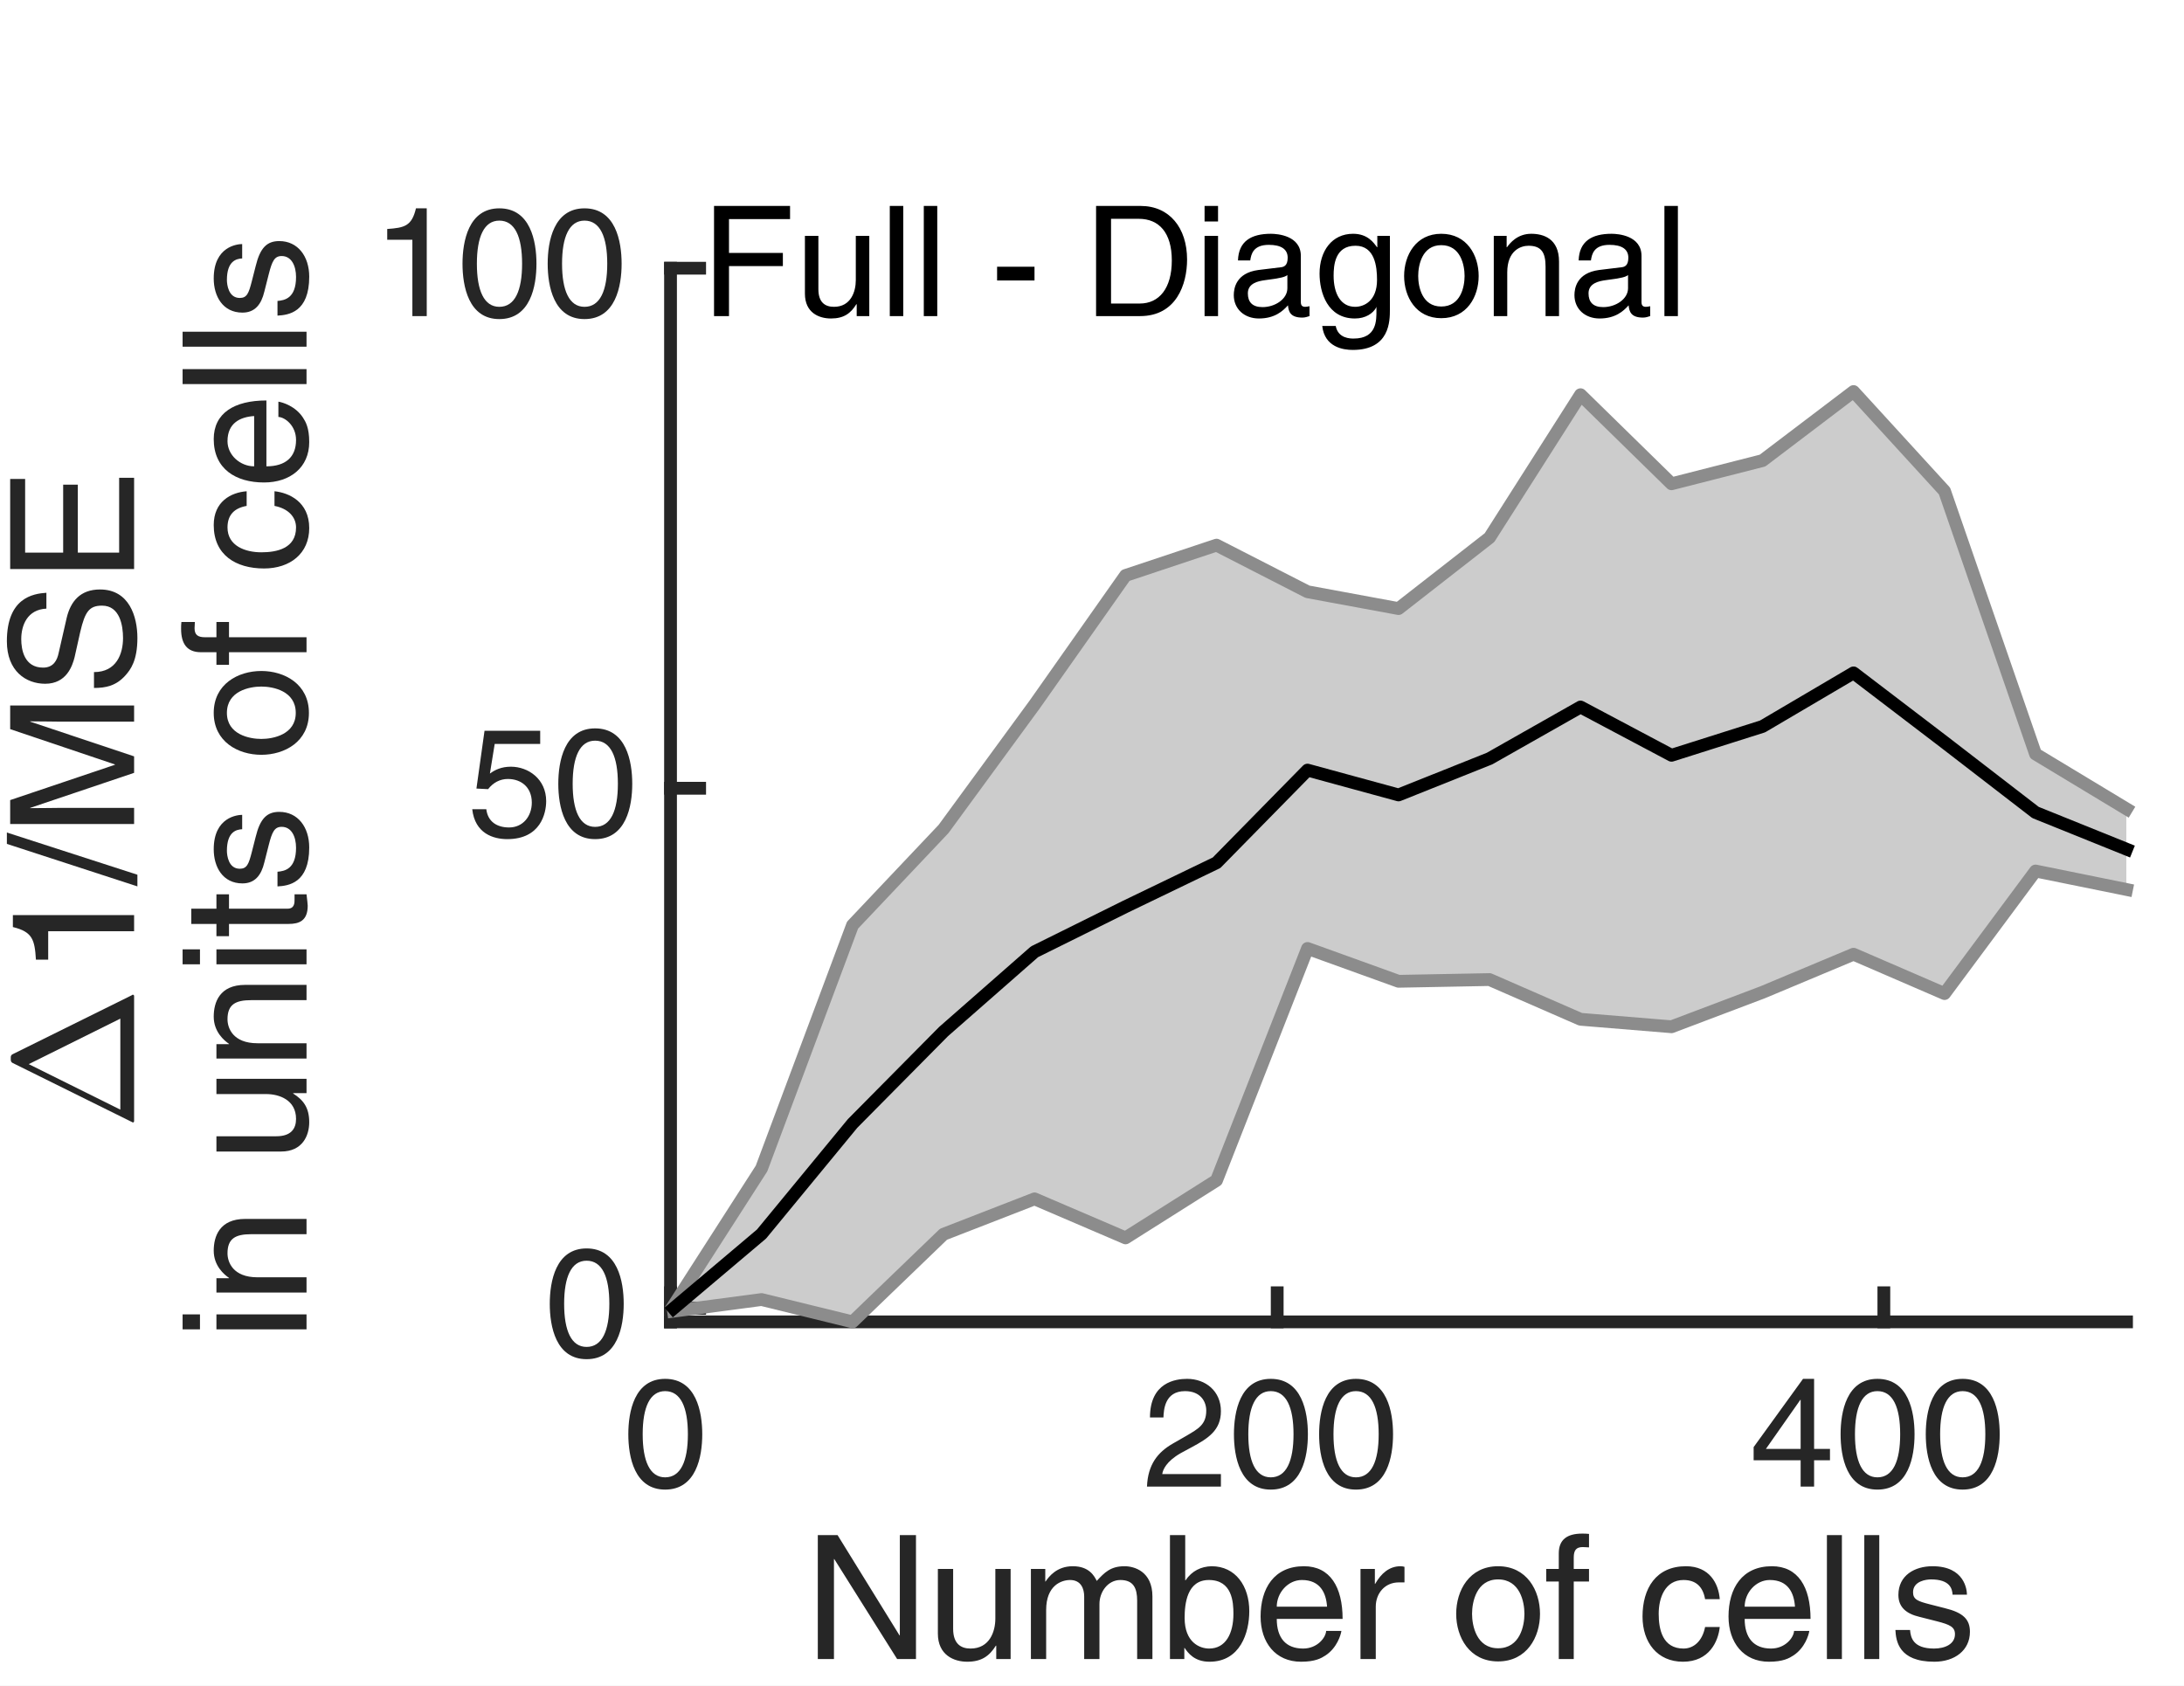 <?xml version="1.0"?>
<!DOCTYPE svg PUBLIC '-//W3C//DTD SVG 1.0//EN'
          'http://www.w3.org/TR/2001/REC-SVG-20010904/DTD/svg10.dtd'>
<svg xmlns:xlink="http://www.w3.org/1999/xlink" style="fill-opacity:1; color-rendering:auto; color-interpolation:auto; text-rendering:auto; stroke:black; stroke-linecap:square; stroke-miterlimit:10; shape-rendering:auto; stroke-opacity:1; fill:black; stroke-dasharray:none; font-weight:normal; stroke-width:1; font-family:'Dialog'; font-style:normal; stroke-linejoin:miter; font-size:12px; stroke-dashoffset:0; image-rendering:auto;" width="114" height="88" xmlns="http://www.w3.org/2000/svg"
><rect width="100%" height="100%" fill="#333333" stroke="none"/><!--Generated by the Batik Graphics2D SVG Generator--><defs id="genericDefs"
  /><g
  ><defs id="defs1"
    ><clipPath clipPathUnits="userSpaceOnUse" id="clipPath1"
      ><path d="M0 0 L114 0 L114 88 L0 88 L0 0 Z"
      /></clipPath
    ></defs
    ><g style="fill:white; stroke:white;"
    ><rect x="0" y="0" width="114" style="clip-path:url(#clipPath1); stroke:none;" height="88"
    /></g
    ><g style="fill:white; text-rendering:optimizeSpeed; color-rendering:optimizeSpeed; image-rendering:optimizeSpeed; shape-rendering:crispEdges; stroke:white; color-interpolation:sRGB;"
    ><rect x="0" width="114" height="88" y="0" style="stroke:none;"
      /><path style="stroke:none;" d="M35 69 L111 69 L111 14 L35 14 Z"
    /></g
    ><g style="fill:rgb(38,38,38); text-rendering:geometricPrecision; image-rendering:optimizeQuality; color-rendering:optimizeQuality; stroke-linejoin:round; stroke:rgb(38,38,38); color-interpolation:linearRGB; stroke-width:0.667;"
    ><line y2="69" style="fill:none;" x1="35" x2="111" y1="69"
      /><line y2="67.48" style="fill:none;" x1="35" x2="35" y1="69"
      /><line y2="67.48" style="fill:none;" x1="66.667" x2="66.667" y1="69"
      /><line y2="67.48" style="fill:none;" x1="98.333" x2="98.333" y1="69"
    /></g
    ><g transform="translate(35,70.6)" style="font-size:8px; fill:rgb(38,38,38); text-rendering:geometricPrecision; image-rendering:optimizeQuality; color-rendering:optimizeQuality; font-family:'Helvetica LT Std'; stroke:rgb(38,38,38); color-interpolation:linearRGB;"
    ><path style="stroke:none;" d="M0.906 4.266 C0.906 2.859 0.531 2.016 -0.281 2.016 C-1.078 2.016 -1.453 2.859 -1.453 4.266 C-1.453 5.672 -1.078 6.516 -0.281 6.516 C0.531 6.516 0.906 5.672 0.906 4.266 ZM1.656 4.266 C1.656 5.438 1.344 7.156 -0.281 7.156 C-1.891 7.156 -2.203 5.438 -2.203 4.266 C-2.203 3.094 -1.891 1.375 -0.281 1.375 C1.344 1.375 1.656 3.094 1.656 4.266 Z"
    /></g
    ><g transform="translate(66.667,70.6)" style="font-size:8px; fill:rgb(38,38,38); text-rendering:geometricPrecision; image-rendering:optimizeQuality; color-rendering:optimizeQuality; font-family:'Helvetica LT Std'; stroke:rgb(38,38,38); color-interpolation:linearRGB;"
    ><path style="stroke:none;" d="M-5.938 3.391 L-6.641 3.391 C-6.641 1.562 -5.312 1.375 -4.703 1.375 C-3.734 1.375 -2.938 2.016 -2.938 3.062 C-2.938 4.062 -3.609 4.484 -4.453 4.938 L-5.031 5.25 C-5.797 5.688 -5.969 6.125 -6 6.344 L-2.938 6.344 L-2.938 7 L-6.797 7 C-6.75 5.828 -6.219 5.203 -5.469 4.766 L-4.734 4.344 C-4.125 3.984 -3.703 3.766 -3.703 3.031 C-3.703 2.578 -3.984 2.016 -4.812 2.016 C-5.875 2.016 -5.922 3 -5.938 3.391 ZM0.852 4.266 C0.852 2.859 0.477 2.016 -0.336 2.016 C-1.133 2.016 -1.508 2.859 -1.508 4.266 C-1.508 5.672 -1.133 6.516 -0.336 6.516 C0.477 6.516 0.852 5.672 0.852 4.266 ZM1.602 4.266 C1.602 5.438 1.289 7.156 -0.336 7.156 C-1.945 7.156 -2.258 5.438 -2.258 4.266 C-2.258 3.094 -1.945 1.375 -0.336 1.375 C1.289 1.375 1.602 3.094 1.602 4.266 ZM5.297 4.266 C5.297 2.859 4.922 2.016 4.11 2.016 C3.313 2.016 2.938 2.859 2.938 4.266 C2.938 5.672 3.313 6.516 4.11 6.516 C4.922 6.516 5.297 5.672 5.297 4.266 ZM6.047 4.266 C6.047 5.438 5.735 7.156 4.11 7.156 C2.501 7.156 2.188 5.438 2.188 4.266 C2.188 3.094 2.501 1.375 4.11 1.375 C5.735 1.375 6.047 3.094 6.047 4.266 Z"
    /></g
    ><g transform="translate(98.333,70.6)" style="font-size:8px; fill:rgb(38,38,38); text-rendering:geometricPrecision; image-rendering:optimizeQuality; color-rendering:optimizeQuality; font-family:'Helvetica LT Std'; stroke:rgb(38,38,38); color-interpolation:linearRGB;"
    ><path style="stroke:none;" d="M-2.812 5.625 L-3.641 5.625 L-3.641 7 L-4.344 7 L-4.344 5.625 L-6.797 5.625 L-6.797 4.938 L-4.219 1.375 L-3.641 1.375 L-3.641 5.031 L-2.812 5.031 ZM-4.359 2.469 L-6.156 5.031 L-4.344 5.031 L-4.344 2.469 ZM0.852 4.266 C0.852 2.859 0.477 2.016 -0.336 2.016 C-1.133 2.016 -1.508 2.859 -1.508 4.266 C-1.508 5.672 -1.133 6.516 -0.336 6.516 C0.477 6.516 0.852 5.672 0.852 4.266 ZM1.602 4.266 C1.602 5.438 1.289 7.156 -0.336 7.156 C-1.945 7.156 -2.258 5.438 -2.258 4.266 C-2.258 3.094 -1.945 1.375 -0.336 1.375 C1.289 1.375 1.602 3.094 1.602 4.266 ZM5.297 4.266 C5.297 2.859 4.922 2.016 4.11 2.016 C3.313 2.016 2.938 2.859 2.938 4.266 C2.938 5.672 3.313 6.516 4.11 6.516 C4.922 6.516 5.297 5.672 5.297 4.266 ZM6.047 4.266 C6.047 5.438 5.735 7.156 4.11 7.156 C2.501 7.156 2.188 5.438 2.188 4.266 C2.188 3.094 2.501 1.375 4.11 1.375 C5.735 1.375 6.047 3.094 6.047 4.266 Z"
    /></g
    ><g transform="translate(73,79.6)" style="font-size:8.8px; fill:rgb(38,38,38); text-rendering:geometricPrecision; image-rendering:optimizeQuality; color-rendering:optimizeQuality; font-family:'Helvetica LT Std'; stroke:rgb(38,38,38); color-interpolation:linearRGB;"
    ><path style="stroke:none;" d="M-26.031 5.766 L-26.031 0.531 L-25.188 0.531 L-25.188 7 L-26.172 7 L-29.453 1.781 L-29.469 1.781 L-29.469 7 L-30.312 7 L-30.312 0.531 L-29.281 0.531 L-26.047 5.766 ZM-20.248 7 L-20.998 7 L-20.998 6.312 L-21.014 6.297 C-21.357 6.844 -21.764 7.141 -22.514 7.141 C-23.201 7.141 -24.045 6.797 -24.045 5.672 L-24.045 2.297 L-23.248 2.297 L-23.248 5.422 C-23.248 6.188 -22.857 6.453 -22.342 6.453 C-21.342 6.453 -21.045 5.562 -21.045 4.891 L-21.045 2.297 L-20.248 2.297 ZM-19.189 7 L-19.189 2.297 L-18.439 2.297 L-18.439 2.953 L-18.424 2.953 C-18.252 2.703 -17.846 2.156 -17.002 2.156 C-16.143 2.156 -15.877 2.672 -15.752 2.922 C-15.346 2.484 -15.033 2.156 -14.299 2.156 C-13.799 2.156 -12.846 2.422 -12.846 3.734 L-12.846 7 L-13.643 7 L-13.643 3.953 C-13.643 3.312 -13.83 2.875 -14.518 2.875 C-15.174 2.875 -15.611 3.5 -15.611 4.125 L-15.611 7 L-16.408 7 L-16.408 3.734 C-16.408 3.344 -16.564 2.875 -17.143 2.875 C-17.596 2.875 -18.393 3.156 -18.393 4.438 L-18.393 7 ZM-11.181 7 L-11.931 7 L-11.931 0.531 L-11.134 0.531 L-11.134 2.891 L-11.118 2.891 C-10.774 2.391 -10.306 2.172 -9.759 2.156 C-8.509 2.156 -7.79 3.188 -7.79 4.5 C-7.79 5.625 -8.259 7.141 -9.868 7.141 C-10.665 7.141 -10.993 6.672 -11.165 6.422 L-11.181 6.422 ZM-8.618 4.641 C-8.618 4.031 -8.681 2.875 -9.899 2.875 C-11.04 2.875 -11.165 4.109 -11.165 4.859 C-11.165 6.125 -10.384 6.453 -9.884 6.453 C-9.024 6.453 -8.618 5.672 -8.618 4.641 ZM-3.778 5.531 L-2.981 5.531 C-3.013 5.75 -3.216 6.422 -3.81 6.812 C-4.028 6.953 -4.341 7.141 -5.091 7.141 C-6.419 7.141 -7.2 6.141 -7.2 4.781 C-7.2 3.312 -6.497 2.156 -4.935 2.156 C-3.575 2.156 -2.919 3.234 -2.919 4.906 L-6.356 4.906 C-6.356 5.891 -5.888 6.453 -4.981 6.453 C-4.231 6.453 -3.794 5.875 -3.778 5.531 ZM-6.356 4.266 L-3.731 4.266 C-3.778 3.547 -4.091 2.875 -5.044 2.875 C-5.778 2.875 -6.356 3.547 -6.356 4.266 ZM-1.188 4.266 L-1.188 7 L-1.985 7 L-1.985 2.297 L-1.235 2.297 L-1.235 3.078 L-1.22 3.078 C-0.907 2.531 -0.485 2.156 0.108 2.156 C0.202 2.156 0.249 2.172 0.311 2.188 L0.311 3 L0.015 3 C-0.72 3 -1.188 3.578 -1.188 4.266 ZM3.01 4.641 C3.01 3.422 3.697 2.156 5.197 2.156 C6.697 2.156 7.385 3.422 7.385 4.641 C7.385 5.859 6.697 7.125 5.197 7.125 C3.697 7.125 3.01 5.859 3.01 4.641 ZM3.838 4.641 C3.838 5.266 4.072 6.438 5.197 6.438 C6.338 6.438 6.572 5.266 6.572 4.641 C6.572 4.016 6.338 2.844 5.197 2.844 C4.072 2.844 3.838 4.016 3.838 4.641 ZM9.943 2.953 L9.146 2.953 L9.146 7 L8.365 7 L8.365 2.953 L7.709 2.953 L7.709 2.297 L8.365 2.297 L8.365 1.484 C8.365 0.766 8.803 0.453 9.584 0.453 C9.693 0.453 9.818 0.453 9.943 0.469 L9.943 1.172 C9.85 1.172 9.725 1.156 9.615 1.156 C9.271 1.156 9.146 1.328 9.146 1.703 L9.146 2.297 L9.943 2.297 ZM16.768 3.875 L16.002 3.875 C15.893 3.25 15.549 2.875 14.877 2.875 C13.908 2.875 13.58 3.812 13.58 4.641 C13.58 5.453 13.783 6.453 14.877 6.453 C15.408 6.453 15.861 6.062 16.002 5.328 L16.768 5.328 C16.689 6.078 16.221 7.141 14.846 7.141 C13.518 7.141 12.736 6.141 12.736 4.781 C12.736 3.312 13.44 2.156 15.002 2.156 C16.236 2.156 16.705 3.062 16.768 3.875 ZM20.646 5.531 L21.443 5.531 C21.412 5.75 21.209 6.422 20.615 6.812 C20.396 6.953 20.084 7.141 19.334 7.141 C18.006 7.141 17.225 6.141 17.225 4.781 C17.225 3.312 17.928 2.156 19.49 2.156 C20.85 2.156 21.506 3.234 21.506 4.906 L18.068 4.906 C18.068 5.891 18.537 6.453 19.443 6.453 C20.193 6.453 20.631 5.875 20.646 5.531 ZM18.068 4.266 L20.693 4.266 C20.646 3.547 20.334 2.875 19.381 2.875 C18.646 2.875 18.068 3.547 18.068 4.266 ZM23.143 0.531 L23.143 7 L22.361 7 L22.361 0.531 ZM25.094 0.531 L25.094 7 L24.312 7 L24.312 0.531 ZM29.67 3.641 L28.92 3.641 C28.904 3.344 28.795 2.844 27.795 2.844 C27.561 2.844 26.857 2.922 26.857 3.516 C26.857 3.891 27.107 3.984 27.717 4.141 L28.514 4.344 C29.482 4.578 29.826 4.938 29.826 5.578 C29.826 6.547 29.029 7.141 27.967 7.141 C26.107 7.141 25.967 6.062 25.936 5.484 L26.701 5.484 C26.732 5.859 26.842 6.453 27.951 6.453 C28.529 6.453 29.045 6.219 29.045 5.703 C29.045 5.328 28.779 5.203 28.107 5.031 L27.186 4.797 C26.529 4.641 26.092 4.312 26.092 3.656 C26.092 2.625 26.951 2.156 27.873 2.156 C29.561 2.156 29.67 3.406 29.67 3.641 Z"
    /></g
    ><g style="fill:rgb(38,38,38); text-rendering:geometricPrecision; image-rendering:optimizeQuality; color-rendering:optimizeQuality; stroke-linejoin:round; stroke:rgb(38,38,38); color-interpolation:linearRGB; stroke-width:0.667;"
    ><line y2="14" style="fill:none;" x1="35" x2="35" y1="69"
      /><line y2="68.292" style="fill:none;" x1="35" x2="36.52" y1="68.292"
      /><line y2="41.146" style="fill:none;" x1="35" x2="36.52" y1="41.146"
      /><line y2="14" style="fill:none;" x1="35" x2="36.52" y1="14"
    /></g
    ><g transform="translate(33.4,68.292)" style="font-size:8px; fill:rgb(38,38,38); text-rendering:geometricPrecision; image-rendering:optimizeQuality; color-rendering:optimizeQuality; font-family:'Helvetica LT Std'; stroke:rgb(38,38,38); color-interpolation:linearRGB;"
    ><path style="stroke:none;" d="M-1.594 -0.234 C-1.594 -1.641 -1.969 -2.484 -2.781 -2.484 C-3.578 -2.484 -3.953 -1.641 -3.953 -0.234 C-3.953 1.172 -3.578 2.016 -2.781 2.016 C-1.969 2.016 -1.594 1.172 -1.594 -0.234 ZM-0.844 -0.234 C-0.844 0.938 -1.156 2.656 -2.781 2.656 C-4.391 2.656 -4.703 0.938 -4.703 -0.234 C-4.703 -1.406 -4.391 -3.125 -2.781 -3.125 C-1.156 -3.125 -0.844 -1.406 -0.844 -0.234 Z"
    /></g
    ><g transform="translate(33.4,41.146)" style="font-size:8px; fill:rgb(38,38,38); text-rendering:geometricPrecision; image-rendering:optimizeQuality; color-rendering:optimizeQuality; font-family:'Helvetica LT Std'; stroke:rgb(38,38,38); color-interpolation:linearRGB;"
    ><path style="stroke:none;" d="M-7.578 -2.312 L-7.828 -0.766 C-7.578 -0.953 -7.234 -1.125 -6.734 -1.125 C-5.828 -1.125 -4.891 -0.484 -4.891 0.672 C-4.891 1.297 -5.172 2.656 -6.922 2.656 C-7.656 2.656 -8.609 2.359 -8.75 1.094 L-8.016 1.094 C-7.938 1.75 -7.453 2.047 -6.828 2.047 C-6.094 2.047 -5.641 1.453 -5.641 0.75 C-5.641 -0.047 -6.188 -0.484 -6.891 -0.484 C-7.297 -0.484 -7.656 -0.297 -7.922 0.047 L-8.531 0.016 L-8.109 -3 L-5.203 -3 L-5.203 -2.312 ZM-1.148 -0.234 C-1.148 -1.641 -1.523 -2.484 -2.336 -2.484 C-3.133 -2.484 -3.508 -1.641 -3.508 -0.234 C-3.508 1.172 -3.133 2.016 -2.336 2.016 C-1.523 2.016 -1.148 1.172 -1.148 -0.234 ZM-0.398 -0.234 C-0.398 0.938 -0.711 2.656 -2.336 2.656 C-3.945 2.656 -4.258 0.938 -4.258 -0.234 C-4.258 -1.406 -3.945 -3.125 -2.336 -3.125 C-0.711 -3.125 -0.398 -1.406 -0.398 -0.234 Z"
    /></g
    ><g transform="translate(33.4,14)" style="font-size:8px; fill:rgb(38,38,38); text-rendering:geometricPrecision; image-rendering:optimizeQuality; color-rendering:optimizeQuality; font-family:'Helvetica LT Std'; stroke:rgb(38,38,38); color-interpolation:linearRGB;"
    ><path style="stroke:none;" d="M-11.125 -3.125 L-11.125 2.5 L-11.875 2.5 L-11.875 -1.484 L-13.188 -1.484 L-13.188 -2.047 C-12.281 -2.109 -11.906 -2.203 -11.688 -3.125 ZM-6.148 -0.234 C-6.148 -1.641 -6.523 -2.484 -7.336 -2.484 C-8.133 -2.484 -8.508 -1.641 -8.508 -0.234 C-8.508 1.172 -8.133 2.016 -7.336 2.016 C-6.523 2.016 -6.148 1.172 -6.148 -0.234 ZM-5.398 -0.234 C-5.398 0.938 -5.711 2.656 -7.336 2.656 C-8.945 2.656 -9.258 0.938 -9.258 -0.234 C-9.258 -1.406 -8.945 -3.125 -7.336 -3.125 C-5.711 -3.125 -5.398 -1.406 -5.398 -0.234 ZM-1.703 -0.234 C-1.703 -1.641 -2.078 -2.484 -2.89 -2.484 C-3.687 -2.484 -4.062 -1.641 -4.062 -0.234 C-4.062 1.172 -3.687 2.016 -2.89 2.016 C-2.078 2.016 -1.703 1.172 -1.703 -0.234 ZM-0.953 -0.234 C-0.953 0.938 -1.265 2.656 -2.89 2.656 C-4.5 2.656 -4.812 0.938 -4.812 -0.234 C-4.812 -1.406 -4.5 -3.125 -2.89 -3.125 C-1.265 -3.125 -0.953 -1.406 -0.953 -0.234 Z"
    /></g
    ><g transform="translate(7,59) rotate(-90)" style="font-size:8.8px; fill:rgb(38,38,38); text-rendering:geometricPrecision; image-rendering:optimizeQuality; color-rendering:optimizeQuality; font-family:'mwb_cmr10'; stroke:rgb(38,38,38); color-interpolation:linearRGB;"
    ><path style="stroke:none;" d="M0.484 0 Q0.406 0 0.406 -0.078 Q0.422 -0.078 0.422 -0.086 Q0.422 -0.094 0.422 -0.094 L3.516 -6.344 Q3.562 -6.438 3.688 -6.438 L3.812 -6.438 Q3.922 -6.438 3.969 -6.344 L7.062 -0.094 Q7.078 -0.094 7.078 -0.086 Q7.078 -0.078 7.078 -0.078 Q7.078 0 7 0 L0.484 0 ZM1.078 -0.719 L5.828 -0.719 L3.453 -5.5 L1.078 -0.719 Z"
    /></g
    ><g transform="translate(7,51) rotate(-90)" style="font-size:8.8px; fill:rgb(38,38,38); text-rendering:geometricPrecision; image-rendering:optimizeQuality; color-rendering:optimizeQuality; font-family:'Helvetica LT Std'; stroke:rgb(38,38,38); color-interpolation:linearRGB;"
    ><path style="stroke:none;" d="M3.234 -6.328 L3.234 0 L2.391 0 L2.391 -4.484 L0.906 -4.484 L0.906 -5.125 C1.938 -5.188 2.359 -5.297 2.609 -6.328 ZM7.543 -6.641 L5.34 0.172 L4.731 0.172 L6.949 -6.641 ZM14.174 0 L13.33 0 L13.33 -3.812 C13.33 -4 13.346 -4.828 13.346 -5.422 L13.33 -5.422 L11.518 0 L10.658 0 L8.83 -5.422 L8.815 -5.422 C8.815 -4.828 8.83 -4 8.83 -3.812 L8.83 0 L7.986 0 L7.986 -6.469 L9.236 -6.469 L11.08 -1 L11.096 -1 L12.94 -6.469 L14.174 -6.469 ZM20.058 -4.578 L19.23 -4.578 C19.183 -5.578 18.355 -5.891 17.636 -5.891 C17.089 -5.891 16.151 -5.734 16.151 -4.75 C16.151 -4.203 16.542 -4.016 16.917 -3.938 L18.761 -3.516 C19.605 -3.312 20.23 -2.812 20.23 -1.781 C20.23 -0.25 18.808 0.172 17.698 0.172 C16.511 0.172 16.042 -0.188 15.745 -0.453 C15.198 -0.938 15.089 -1.484 15.089 -2.094 L15.917 -2.094 C15.917 -0.922 16.87 -0.578 17.698 -0.578 C18.323 -0.578 19.386 -0.734 19.386 -1.672 C19.386 -2.344 19.073 -2.562 18.011 -2.812 L16.683 -3.109 C16.261 -3.219 15.308 -3.516 15.308 -4.641 C15.308 -5.641 15.964 -6.641 17.526 -6.641 C19.792 -6.641 20.011 -5.281 20.058 -4.578 ZM26.061 -0.781 L26.061 0 L21.295 0 L21.295 -6.469 L25.998 -6.469 L25.998 -5.688 L22.154 -5.688 L22.154 -3.703 L25.701 -3.703 L25.701 -2.938 L22.154 -2.938 L22.154 -0.781 Z"
    /></g
    ><g transform="translate(16,70) rotate(-90)" style="font-size:8.8px; fill:rgb(38,38,38); text-rendering:geometricPrecision; image-rendering:optimizeQuality; color-rendering:optimizeQuality; font-family:'Helvetica LT Std'; stroke:rgb(38,38,38); color-interpolation:linearRGB;"
    ><path style="stroke:none;" d="M1.391 -4.703 L1.391 0 L0.609 0 L0.609 -4.703 ZM1.391 -5.562 L0.609 -5.562 L0.609 -6.469 L1.391 -6.469 ZM6.373 -3.203 L6.373 0 L5.576 0 L5.576 -2.891 C5.576 -3.719 5.342 -4.125 4.576 -4.125 C4.123 -4.125 3.326 -3.844 3.326 -2.562 L3.326 0 L2.529 0 L2.529 -4.703 L3.279 -4.703 L3.279 -4.047 L3.295 -4.047 C3.467 -4.297 3.92 -4.844 4.717 -4.844 C5.451 -4.844 6.373 -4.547 6.373 -3.203 ZM13.688 0 L12.938 0 L12.938 -0.688 L12.922 -0.703 C12.578 -0.156 12.172 0.141 11.422 0.141 C10.734 0.141 9.891 -0.203 9.891 -1.328 L9.891 -4.703 L10.688 -4.703 L10.688 -1.578 C10.688 -0.812 11.078 -0.547 11.594 -0.547 C12.594 -0.547 12.891 -1.438 12.891 -2.109 L12.891 -4.703 L13.688 -4.703 ZM18.59 -3.203 L18.59 0 L17.793 0 L17.793 -2.891 C17.793 -3.719 17.559 -4.125 16.793 -4.125 C16.34 -4.125 15.543 -3.844 15.543 -2.562 L15.543 0 L14.746 0 L14.746 -4.703 L15.496 -4.703 L15.496 -4.047 L15.512 -4.047 C15.684 -4.297 16.137 -4.844 16.934 -4.844 C17.668 -4.844 18.59 -4.547 18.59 -3.203 ZM20.445 -4.703 L20.445 0 L19.664 0 L19.664 -4.703 ZM20.445 -5.562 L19.664 -5.562 L19.664 -6.469 L20.445 -6.469 ZM23.318 -4.047 L22.568 -4.047 L22.568 -0.984 C22.568 -0.625 22.881 -0.625 23.037 -0.625 L23.318 -0.625 L23.318 0 C23.037 0.031 22.803 0.062 22.725 0.062 C21.943 0.062 21.771 -0.375 21.771 -0.938 L21.771 -4.047 L21.131 -4.047 L21.131 -4.703 L21.771 -4.703 L21.771 -6.016 L22.568 -6.016 L22.568 -4.703 L23.318 -4.703 ZM27.465 -3.359 L26.715 -3.359 C26.699 -3.656 26.59 -4.156 25.59 -4.156 C25.355 -4.156 24.652 -4.078 24.652 -3.484 C24.652 -3.109 24.902 -3.016 25.512 -2.859 L26.309 -2.656 C27.277 -2.422 27.621 -2.062 27.621 -1.422 C27.621 -0.453 26.824 0.141 25.762 0.141 C23.902 0.141 23.762 -0.938 23.73 -1.516 L24.496 -1.516 C24.527 -1.141 24.637 -0.547 25.746 -0.547 C26.324 -0.547 26.84 -0.781 26.84 -1.297 C26.84 -1.672 26.574 -1.797 25.902 -1.969 L24.98 -2.203 C24.324 -2.359 23.887 -2.688 23.887 -3.344 C23.887 -4.375 24.746 -4.844 25.668 -4.844 C27.355 -4.844 27.465 -3.594 27.465 -3.359 ZM30.6 -2.359 C30.6 -3.578 31.287 -4.844 32.787 -4.844 C34.287 -4.844 34.975 -3.578 34.975 -2.359 C34.975 -1.141 34.287 0.125 32.787 0.125 C31.287 0.125 30.6 -1.141 30.6 -2.359 ZM31.428 -2.359 C31.428 -1.734 31.662 -0.562 32.787 -0.562 C33.928 -0.562 34.162 -1.734 34.162 -2.359 C34.162 -2.984 33.928 -4.156 32.787 -4.156 C31.662 -4.156 31.428 -2.984 31.428 -2.359 ZM37.533 -4.047 L36.736 -4.047 L36.736 0 L35.955 0 L35.955 -4.047 L35.299 -4.047 L35.299 -4.703 L35.955 -4.703 L35.955 -5.516 C35.955 -6.234 36.393 -6.547 37.174 -6.547 C37.283 -6.547 37.408 -6.547 37.533 -6.531 L37.533 -5.828 C37.44 -5.828 37.315 -5.844 37.205 -5.844 C36.861 -5.844 36.736 -5.672 36.736 -5.297 L36.736 -4.703 L37.533 -4.703 ZM44.357 -3.125 L43.592 -3.125 C43.482 -3.75 43.139 -4.125 42.467 -4.125 C41.498 -4.125 41.17 -3.188 41.17 -2.359 C41.17 -1.547 41.373 -0.547 42.467 -0.547 C42.998 -0.547 43.451 -0.938 43.592 -1.672 L44.357 -1.672 C44.279 -0.922 43.81 0.141 42.435 0.141 C41.107 0.141 40.326 -0.859 40.326 -2.219 C40.326 -3.688 41.029 -4.844 42.592 -4.844 C43.826 -4.844 44.295 -3.938 44.357 -3.125 ZM48.236 -1.469 L49.033 -1.469 C49.002 -1.25 48.799 -0.578 48.205 -0.188 C47.986 -0.047 47.674 0.141 46.924 0.141 C45.596 0.141 44.815 -0.859 44.815 -2.219 C44.815 -3.688 45.518 -4.844 47.08 -4.844 C48.44 -4.844 49.096 -3.766 49.096 -2.094 L45.658 -2.094 C45.658 -1.109 46.127 -0.547 47.033 -0.547 C47.783 -0.547 48.221 -1.125 48.236 -1.469 ZM45.658 -2.734 L48.283 -2.734 C48.236 -3.453 47.924 -4.125 46.971 -4.125 C46.236 -4.125 45.658 -3.453 45.658 -2.734 ZM50.732 -6.469 L50.732 0 L49.951 0 L49.951 -6.469 ZM52.684 -6.469 L52.684 0 L51.902 0 L51.902 -6.469 ZM57.26 -3.359 L56.51 -3.359 C56.494 -3.656 56.385 -4.156 55.385 -4.156 C55.15 -4.156 54.447 -4.078 54.447 -3.484 C54.447 -3.109 54.697 -3.016 55.307 -2.859 L56.103 -2.656 C57.072 -2.422 57.416 -2.062 57.416 -1.422 C57.416 -0.453 56.619 0.141 55.557 0.141 C53.697 0.141 53.557 -0.938 53.525 -1.516 L54.291 -1.516 C54.322 -1.141 54.432 -0.547 55.541 -0.547 C56.119 -0.547 56.635 -0.781 56.635 -1.297 C56.635 -1.672 56.369 -1.797 55.697 -1.969 L54.775 -2.203 C54.119 -2.359 53.682 -2.688 53.682 -3.344 C53.682 -4.375 54.541 -4.844 55.463 -4.844 C57.15 -4.844 57.26 -3.594 57.26 -3.359 Z"
    /></g
    ><g style="fill-opacity:0.2; fill:rgb(0,0,0); text-rendering:optimizeSpeed; image-rendering:optimizeSpeed; color-rendering:optimizeSpeed; shape-rendering:crispEdges; stroke:rgb(0,0,0); color-interpolation:sRGB; stroke-opacity:0.2;"
    ><path style="stroke:none;" d="M39.75 60.996 L35.158 68.147 L35.158 68.443 L39.75 67.835 L44.5 69 L49.25 64.426 L54 62.58 L58.75 64.616 L63.5 61.616 L68.25 49.509 L73 51.223 L77.75 51.133 L82.5 53.206 L87.25 53.596 L92 51.799 L96.75 49.81 L101.5 51.863 L106.25 45.466 L111 46.431 L111 42.224 L106.25 39.357 L101.5 25.632 L96.75 20.438 L92 24.042 L87.25 25.253 L82.5 20.604 L77.75 28.062 L73 31.767 L68.25 30.889 L63.5 28.456 L58.75 30.038 L54 36.784 L49.25 43.273 L44.5 48.293 Z"
    /></g
    ><g style="stroke-linecap:butt; fill:rgb(140,140,140); text-rendering:geometricPrecision; image-rendering:optimizeQuality; color-rendering:optimizeQuality; stroke-linejoin:round; stroke:rgb(140,140,140); color-interpolation:linearRGB; stroke-width:0.667;"
    ><path d="M35.158 68.443 L39.75 67.835 L44.5 69 L49.25 64.426 L54 62.58 L58.75 64.616 L63.5 61.616 L68.25 49.509 L73 51.223 L77.75 51.133 L82.5 53.206 L87.25 53.596 L92 51.799 L96.75 49.81 L101.5 51.863 L106.25 45.466 L111 46.431" style="fill:none; fill-rule:evenodd;"
      /><path d="M35.158 68.147 L39.75 60.996 L44.5 48.293 L49.25 43.273 L54 36.784 L58.75 30.038 L63.5 28.456 L68.25 30.889 L73 31.767 L77.75 28.062 L82.5 20.604 L87.25 25.253 L92 24.042 L96.75 20.438 L101.5 25.632 L106.25 39.357 L111 42.224" style="fill:none; fill-rule:evenodd;"
      /><path d="M35.158 68.295 L39.75 64.415 L44.5 58.647 L49.25 53.849 L54 49.682 L58.75 47.327 L63.5 45.036 L68.25 40.199 L73 41.495 L77.75 39.597 L82.5 36.905 L87.25 39.425 L92 37.92 L96.75 35.124 L101.5 38.748 L106.25 42.411 L111 44.327" style="fill:none; fill-rule:evenodd; stroke:black;"
    /></g
    ><g transform="translate(36.583,14)" style="font-size:8px; text-rendering:geometricPrecision; color-rendering:optimizeQuality; image-rendering:optimizeQuality; font-family:'Helvetica LT Std'; color-interpolation:linearRGB;"
    ><path style="stroke:none;" d="M1.469 -0.109 L1.469 2.5 L0.688 2.5 L0.688 -3.25 L4.656 -3.25 L4.656 -2.562 L1.469 -2.562 L1.469 -0.797 L4.281 -0.797 L4.281 -0.109 ZM8.792 2.5 L8.135 2.5 L8.135 1.891 L8.12 1.875 C7.823 2.359 7.463 2.625 6.792 2.625 C6.167 2.625 5.432 2.328 5.432 1.328 L5.432 -1.688 L6.135 -1.688 L6.135 1.094 C6.135 1.781 6.479 2.016 6.948 2.016 C7.823 2.016 8.088 1.234 8.088 0.625 L8.088 -1.688 L8.792 -1.688 ZM10.565 -3.25 L10.565 2.5 L9.862 2.5 L9.862 -3.25 ZM12.34 -3.25 L12.34 2.5 L11.637 2.5 L11.637 -3.25 ZM17.416 -0.078 L17.416 0.641 L15.463 0.641 L15.463 -0.078 ZM20.63 2.5 L20.63 -3.25 L22.958 -3.25 C24.458 -3.25 25.38 -2.109 25.38 -0.453 C25.38 0.844 24.817 2.5 22.927 2.5 ZM21.411 -2.578 L21.411 1.844 L22.911 1.844 C23.927 1.844 24.583 1.047 24.583 -0.406 C24.583 -1.859 23.911 -2.578 22.864 -2.578 ZM26.996 -1.688 L26.996 2.5 L26.293 2.5 L26.293 -1.688 ZM26.996 -2.438 L26.293 -2.438 L26.293 -3.25 L26.996 -3.25 ZM28.677 -0.406 L28.037 -0.406 C28.068 -1.406 28.724 -1.797 29.756 -1.797 C30.099 -1.797 31.318 -1.703 31.318 -0.641 L31.318 1.766 C31.318 1.953 31.396 2.016 31.552 2.016 C31.615 2.016 31.693 2 31.771 1.984 L31.771 2.5 C31.662 2.531 31.552 2.578 31.396 2.578 C30.771 2.578 30.677 2.266 30.646 1.938 C30.381 2.234 29.959 2.625 29.131 2.625 C28.365 2.625 27.818 2.125 27.818 1.406 C27.818 1.062 27.927 0.25 29.099 0.094 L30.256 -0.047 C30.427 -0.062 30.631 -0.125 30.631 -0.547 C30.631 -0.984 30.302 -1.219 29.646 -1.219 C28.834 -1.219 28.724 -0.734 28.677 -0.406 ZM30.615 1.047 L30.615 0.359 C30.49 0.453 30.318 0.516 29.443 0.625 C29.099 0.672 28.552 0.781 28.552 1.312 C28.552 1.766 28.787 2.031 29.318 2.031 C29.974 2.031 30.615 1.609 30.615 1.047 ZM33.029 0.391 C33.029 1.312 33.389 2.016 34.154 2.016 C34.607 2.016 35.295 1.719 35.295 0.609 C35.295 -0.078 35.185 -1.172 34.17 -1.172 C33.092 -1.172 33.029 -0.141 33.029 0.391 ZM35.967 -1.688 L35.967 2.156 C35.967 2.75 35.967 4.266 34.029 4.266 C33.529 4.266 32.56 4.125 32.435 3.016 L33.139 3.016 C33.264 3.672 33.904 3.672 34.076 3.672 C35.295 3.672 35.264 2.703 35.264 2.203 L35.264 2.031 L35.248 2.031 L35.248 2.062 C35.076 2.359 34.701 2.625 34.139 2.625 C32.717 2.625 32.295 1.281 32.295 0.281 C32.295 -0.891 32.935 -1.797 34.045 -1.797 C34.81 -1.797 35.123 -1.328 35.295 -1.094 L35.31 -1.094 L35.31 -1.688 ZM36.709 0.406 C36.709 -0.672 37.319 -1.797 38.647 -1.797 C39.99 -1.797 40.6 -0.672 40.6 0.406 C40.6 1.484 39.99 2.609 38.647 2.609 C37.319 2.609 36.709 1.484 36.709 0.406 ZM37.444 0.406 C37.444 0.969 37.647 2 38.647 2 C39.662 2 39.865 0.969 39.865 0.406 C39.865 -0.156 39.662 -1.203 38.647 -1.203 C37.647 -1.203 37.444 -0.156 37.444 0.406 ZM44.795 -0.344 L44.795 2.5 L44.092 2.5 L44.092 -0.078 C44.092 -0.797 43.889 -1.172 43.202 -1.172 C42.795 -1.172 42.092 -0.922 42.092 0.219 L42.092 2.5 L41.389 2.5 L41.389 -1.688 L42.061 -1.688 L42.061 -1.094 L42.077 -1.094 C42.233 -1.312 42.623 -1.797 43.342 -1.797 C43.983 -1.797 44.795 -1.547 44.795 -0.344 ZM46.46 -0.406 L45.819 -0.406 C45.85 -1.406 46.507 -1.797 47.538 -1.797 C47.882 -1.797 49.1 -1.703 49.1 -0.641 L49.1 1.766 C49.1 1.953 49.178 2.016 49.335 2.016 C49.397 2.016 49.475 2 49.553 1.984 L49.553 2.5 C49.444 2.531 49.335 2.578 49.178 2.578 C48.553 2.578 48.46 2.266 48.428 1.938 C48.163 2.234 47.741 2.625 46.913 2.625 C46.147 2.625 45.6 2.125 45.6 1.406 C45.6 1.062 45.71 0.25 46.882 0.094 L48.038 -0.047 C48.21 -0.062 48.413 -0.125 48.413 -0.547 C48.413 -0.984 48.085 -1.219 47.428 -1.219 C46.616 -1.219 46.507 -0.734 46.46 -0.406 ZM48.397 1.047 L48.397 0.359 C48.272 0.453 48.1 0.516 47.225 0.625 C46.882 0.672 46.335 0.781 46.335 1.312 C46.335 1.766 46.569 2.031 47.1 2.031 C47.757 2.031 48.397 1.609 48.397 1.047 ZM50.999 -3.25 L50.999 2.5 L50.296 2.5 L50.296 -3.25 Z"
    /></g
  ></g
></svg
>
